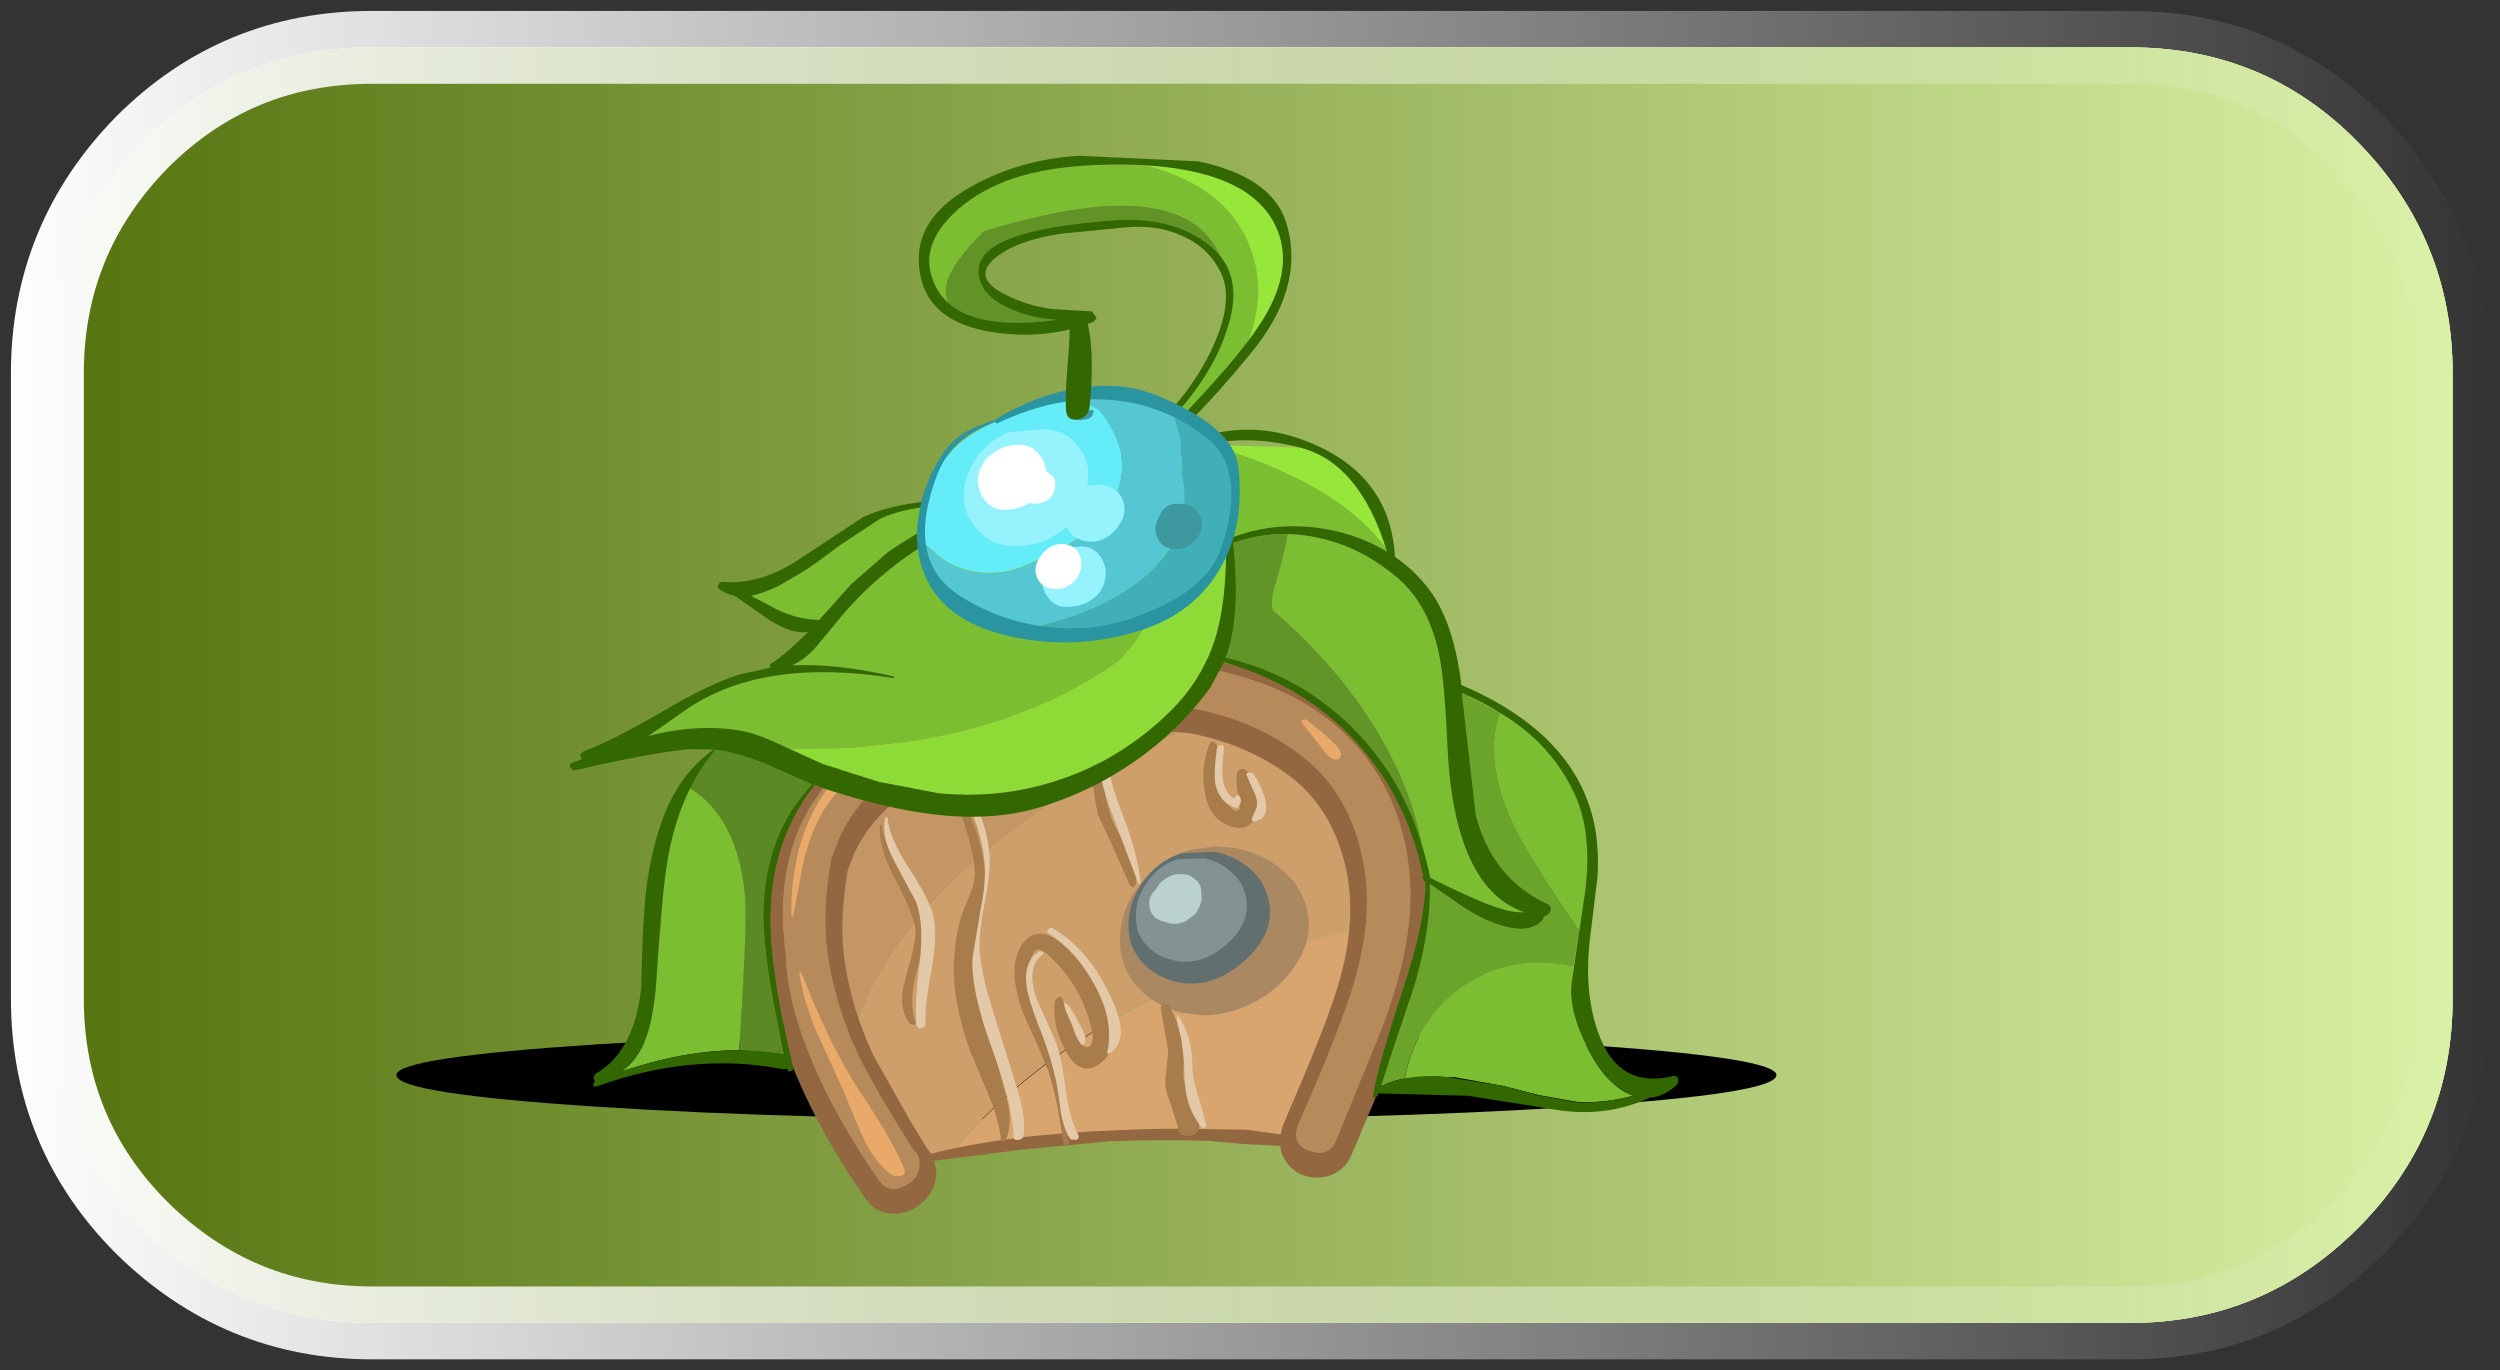 <?xml version="1.0" encoding="UTF-8" standalone="no"?>
<svg xmlns:ffdec="https://www.free-decompiler.com/flash" xmlns:xlink="http://www.w3.org/1999/xlink" ffdec:objectType="frame" height="37.6px" width="68.6px" xmlns="http://www.w3.org/2000/svg">
  <rect width="100%" height="100%" fill="#333333" stroke="none"/>
  <g transform="matrix(1.0, 0.0, 0.0, 1.0, 1.3, 1.3)">
    <use ffdec:characterId="915" height="37.6" transform="matrix(1.0, 0.0, 0.0, 1.0, -1.3, -1.3)" width="68.6" xlink:href="#shape0"/>
    <use ffdec:characterId="957" height="114.05" transform="matrix(0.255, 0.0, 0.0, 0.255, 9.577, 2.923)" width="148.5" xlink:href="#sprite0"/>
  </g>
  <defs>
    <g id="shape0" transform="matrix(1.0, 0.0, 0.0, 1.0, 1.3, 1.3)">
      <path d="M57.15 35.0 L8.9 35.0 Q5.25 35.0 2.6 32.4 0.0 29.8 0.0 26.1 L0.0 8.95 Q0.0 5.25 2.6 2.6 5.2 0.0 8.9 0.0 L57.15 0.0 Q60.85 0.0 63.4 2.6 66.0 5.25 66.0 8.95 L66.0 26.1 Q66.0 29.8 63.4 32.4 60.8 35.0 57.15 35.0" fill="#d9f0a5" fill-rule="evenodd" stroke="none"/>
      <path d="M57.15 35.0 L8.9 35.0 Q5.25 35.0 2.6 32.4 0.0 29.8 0.0 26.1 L0.0 8.95 Q0.0 5.25 2.6 2.6 5.2 0.0 8.9 0.0 L57.15 0.0 Q60.85 0.0 63.4 2.6 66.0 5.25 66.0 8.95 L66.0 26.1 Q66.0 29.8 63.4 32.4 60.8 35.0 57.15 35.0" fill="#d9f0a5" fill-rule="evenodd" stroke="none"/>
      <path d="M57.15 35.0 L8.9 35.0 Q5.25 35.0 2.6 32.4 0.0 29.8 0.0 26.1 L0.0 8.95 Q0.0 5.25 2.6 2.6 5.2 0.0 8.9 0.0 L57.15 0.0 Q60.85 0.0 63.4 2.6 66.0 5.25 66.0 8.95 L66.0 26.1 Q66.0 29.8 63.4 32.4 60.8 35.0 57.15 35.0" fill="url(#gradient0)" fill-rule="evenodd" stroke="none"/>
      <path d="M57.15 35.0 L8.9 35.0 Q5.25 35.0 2.6 32.4 0.0 29.8 0.0 26.1 L0.0 8.95 Q0.0 5.25 2.6 2.6 5.2 0.0 8.9 0.0 L57.15 0.0 Q60.85 0.0 63.4 2.6 66.0 5.25 66.0 8.95 L66.0 26.1 Q66.0 29.8 63.4 32.4 60.8 35.0 57.15 35.0 Z" fill="none" stroke="url(#gradient1)" stroke-linecap="square" stroke-linejoin="miter-clip" stroke-miterlimit="3.0" stroke-width="2.0"/>
    </g>
    <linearGradient gradientTransform="matrix(0.04, 0.0, 0.0, 0.021, 33.0, 17.5)" gradientUnits="userSpaceOnUse" id="gradient0" spreadMethod="pad" x1="-819.2" x2="819.2">
      <stop offset="0.0" stop-color="#55740f"/>
      <stop offset="1.0" stop-color="#d9f0a5"/>
    </linearGradient>
    <linearGradient gradientTransform="matrix(0.042, 0.0, 0.0, 0.023, 33.0, 17.5)" gradientUnits="userSpaceOnUse" id="gradient1" spreadMethod="pad" x1="-819.2" x2="819.2">
      <stop offset="0.0" stop-color="#ffffff"/>
      <stop offset="1.0" stop-color="#ffffff" stop-opacity="0.0"/>
    </linearGradient>
    <g id="sprite0" transform="matrix(1.0, 0.0, 0.0, 1.0, 74.25, 57.0)">
      <use ffdec:characterId="954" height="9.55" transform="matrix(1.0, 0.0, 0.0, 1.0, -74.25, 37.4)" width="148.5" xlink:href="#sprite1"/>
      <use ffdec:characterId="955" height="4.9" transform="matrix(1.0, 0.0, 0.0, 1.0, -58.4, 39.7)" width="116.75" xlink:href="#sprite2"/>
      <use ffdec:characterId="956" height="114.05" transform="matrix(1.0, 0.0, 0.0, 1.0, -55.6, -57.0)" width="119.3" xlink:href="#shape2"/>
    </g>
    <g id="sprite1" transform="matrix(1.0, 0.0, 0.0, 1.0, 0.0, 0.0)">
      <use ffdec:characterId="909" height="9.5" transform="matrix(1.0, 0.0, 0.0, 1.005, 0.0, 0.0)" width="148.5" xlink:href="#shape1"/>
    </g>
    <g id="shape1" transform="matrix(1.0, 0.0, 0.0, 1.0, 0.0, 0.0)">
      <path d="M148.5 4.7 Q148.5 6.7 126.75 8.1 105.0 9.5 74.25 9.5 43.5 9.5 21.75 8.1 0.0 6.7 0.0 4.7 0.0 2.8 21.75 1.4 43.6 0.0 74.25 0.0 104.9 0.0 126.75 1.4 148.5 2.8 148.5 4.7" fill="#000000" fill-rule="evenodd" stroke="none"/>
    </g>
    <g id="sprite2" transform="matrix(1.0, 0.0, 0.0, 1.0, 0.0, 0.0)">
      <use ffdec:characterId="909" height="9.5" transform="matrix(0.786, 0.0, 0.0, 0.516, 0.0, 0.0)" width="148.5" xlink:href="#shape1"/>
    </g>
    <g id="shape2" transform="matrix(1.0, 0.0, 0.0, 1.0, 55.6, 57.0)">
      <path d="M23.85 49.35 Q15.45 48.9 3.5 49.05 L-14.3 50.25 Q-6.05 40.6 6.55 34.25 17.95 28.5 32.35 25.75 30.9 32.65 27.25 41.7 L23.85 49.35" fill="#d9a56f" fill-rule="evenodd" stroke="none"/>
      <path d="M-9.45 16.9 Q0.25 9.25 15.1 2.85 17.7 3.95 22.2 6.4 L29.4 10.1 Q35.1 12.8 32.35 25.75 18.0 28.45 6.55 34.2 -6.05 40.55 -14.3 50.2 L-19.3 51.15 -21.25 47.7 Q-23.55 43.2 -25.25 38.0 -21.85 26.7 -9.45 16.9" fill="#ce9e6b" fill-rule="evenodd" stroke="none"/>
      <path d="M15.1 2.85 Q0.25 9.25 -9.45 16.9 -21.85 26.7 -25.25 38.0 -27.2 31.8 -28.1 25.35 -29.45 15.0 -21.2 9.4 -18.25 7.35 -12.95 5.25 L-3.7 1.7 Q1.05 -0.2 6.0 0.25 10.1 0.65 15.1 2.85" fill="#c49665" fill-rule="evenodd" stroke="none"/>
      <path d="M22.45 10.4 Q17.8 6.65 11.2 5.35 L3.5 4.65 Q-4.0 4.65 -10.45 7.15 -15.7 9.25 -18.85 11.35 -23.15 14.3 -24.95 18.2 L-25.7 20.15 Q-26.6 25.6 -26.05 29.6 -25.35 34.8 -22.95 39.95 L-19.1 46.8 -17.2 49.95 -16.7 50.6 Q-8.6 48.5 3.55 48.05 8.8 47.8 13.4 47.95 L17.15 48.0 20.9 48.5 21.1 47.65 23.35 42.35 Q26.45 35.0 27.4 31.35 29.05 25.1 27.95 20.0 26.6 13.85 22.45 10.4 M34.85 13.8 Q36.95 19.15 36.6 25.15 36.35 29.95 34.6 35.5 L30.9 45.1 28.6 50.55 Q28.15 51.75 27.15 52.45 26.15 53.15 24.85 53.15 22.65 53.15 21.45 51.4 20.95 50.65 20.85 49.75 L17.0 49.55 13.1 49.2 Q7.4 49.05 2.5 49.25 L-6.95 50.15 -16.35 51.35 -16.15 52.5 -16.15 52.7 Q-16.2 54.45 -17.55 55.75 -18.9 57.05 -20.7 57.05 -22.65 57.05 -23.75 55.45 -28.4 48.8 -31.2 42.2 -33.9 35.8 -34.15 30.4 L-34.45 27.35 Q-34.8 18.4 -30.7 12.35 -26.2 5.75 -17.35 1.55 -7.05 -3.4 4.5 -3.4 L6.3 -3.35 Q11.9 -3.15 16.85 -1.7 24.05 0.35 28.7 4.65 32.8 8.45 34.85 13.8" fill="#936841" fill-rule="evenodd" stroke="none"/>
      <path d="M33.3 13.8 Q35.1 18.65 34.85 24.15 34.55 29.8 31.9 36.85 L26.95 49.0 Q26.15 51.05 24.05 50.3 21.95 49.6 22.8 47.4 26.85 38.25 28.4 33.45 31.1 25.25 29.7 18.75 28.2 11.85 23.6 8.15 18.6 4.05 11.55 2.7 5.85 1.6 0.1 2.05 -5.9 2.55 -11.1 4.6 -16.7 6.8 -20.05 9.1 -24.6 12.25 -26.55 16.55 L-27.45 18.85 Q-28.45 24.45 -27.85 28.95 -27.1 34.4 -24.6 39.85 -22.85 43.45 -18.6 50.2 -17.95 50.7 -17.95 51.6 L-17.95 51.8 Q-18.0 53.35 -19.65 54.1 -21.3 54.9 -22.3 53.5 -26.85 47.0 -29.55 40.6 -32.2 34.25 -32.35 29.35 L-32.65 26.35 Q-33.0 18.05 -29.2 12.45 -25.1 6.4 -16.6 2.25 -5.65 -2.9 6.25 -2.45 12.35 -2.2 17.55 -0.5 23.55 1.45 27.45 5.05 31.4 8.7 33.3 13.8" fill="#b78a5b" fill-rule="evenodd" stroke="none"/>
      <path d="M13.9 17.5 L16.05 17.7 Q18.7 18.25 20.65 19.7 22.6 21.2 23.4 23.25 24.9 27.2 22.1 30.85 20.5 33.05 17.85 34.4 15.25 35.7 12.5 35.7 L10.15 35.4 Q7.45 34.7 5.65 32.8 3.9 30.95 3.65 28.55 3.3 25.1 5.45 22.05 7.6 19.0 11.15 17.9 L13.9 17.5" fill="#aa8862" fill-rule="evenodd" stroke="none"/>
      <path d="M10.25 18.25 L13.85 18.1 Q15.75 18.5 17.2 19.6 18.75 20.75 19.35 22.4 20.8 26.45 17.0 29.85 13.3 33.1 9.3 32.0 7.4 31.45 6.1 30.1 4.75 28.65 4.55 26.75 4.3 23.95 5.95 21.55 7.55 19.1 10.25 18.25" fill="#626f6f" fill-rule="evenodd" stroke="none"/>
      <path d="M5.35 25.6 Q5.15 23.4 6.45 21.5 7.7 19.6 9.8 18.9 L12.65 18.8 Q14.15 19.1 15.25 20.0 16.5 20.9 16.95 22.2 18.1 25.4 15.1 28.05 12.2 30.6 9.05 29.7 7.55 29.3 6.55 28.25 5.45 27.1 5.35 25.6" fill="#839292" fill-rule="evenodd" stroke="none"/>
      <path d="M8.8 25.75 L8.75 25.75 8.35 25.6 Q7.2 25.4 6.85 24.3 6.6 23.4 7.05 22.65 L7.6 21.95 7.9 21.5 8.1 21.3 Q8.85 20.65 9.75 20.5 L10.3 20.5 Q11.05 20.5 11.55 20.95 12.45 21.55 12.35 22.55 L12.4 22.85 Q12.45 23.85 11.65 24.85 L10.85 25.45 10.75 25.55 10.2 25.75 10.1 25.75 9.85 25.85 9.25 25.85 8.8 25.75" fill="#bad1d0" fill-rule="evenodd" stroke="none"/>
      <path d="M-8.4 45.3 Q-8.0 47.65 -8.7 49.15 L-9.0 49.35 -9.2 49.1 Q-9.4 46.95 -10.55 44.2 L-12.55 39.45 Q-14.5 33.8 -14.25 29.9 -14.05 26.65 -13.3 24.55 L-12.45 22.5 Q-11.95 21.25 -12.0 20.3 -12.1 18.2 -13.25 14.75 -14.65 10.65 -14.9 9.15 L-14.7 8.85 Q-14.45 8.75 -14.4 8.95 L-12.5 14.15 Q-11.25 17.35 -11.0 19.4 -10.8 21.3 -11.3 24.5 L-11.95 29.6 Q-12.0 32.25 -11.15 35.6 L-9.45 41.4 -8.4 45.3" fill="#a97c4c" fill-rule="evenodd" stroke="none"/>
      <path d="M-22.2 15.2 L-22.05 15.2 Q-21.85 17.15 -19.7 20.35 -17.55 23.55 -17.35 25.45 -17.2 27.05 -18.25 30.95 -19.15 34.25 -18.4 36.35 -18.3 36.6 -18.55 36.75 L-18.95 36.65 Q-20.4 34.85 -19.45 31.65 -18.25 27.6 -18.4 26.45 -18.6 24.75 -20.65 20.9 -22.45 17.5 -22.2 15.2" fill="#a97c4c" fill-rule="evenodd" stroke="none"/>
      <path d="M-3.05 30.25 L-4.15 29.15 Q-5.15 28.35 -5.5 28.75 -7.2 30.9 -5.25 36.05 -3.75 39.95 -3.05 42.55 -2.15 46.0 -1.9 49.35 -1.85 49.6 -2.15 49.65 -2.45 49.7 -2.5 49.4 -3.2 44.25 -4.15 41.55 L-5.4 38.6 -6.75 35.6 Q-8.65 30.55 -6.9 28.05 -5.45 26.0 -3.05 27.65 -1.4 28.75 0.0 30.95 4.6 38.2 1.75 40.65 -0.6 42.7 -2.3 39.4 -3.8 36.45 -3.35 34.05 L-3.0 33.7 Q-2.7 33.7 -2.55 33.95 L-1.85 36.1 -1.0 38.2 Q-0.05 39.55 0.45 38.95 0.85 38.35 0.55 37.1 -0.4 33.1 -3.05 30.25" fill="#a97c4c" fill-rule="evenodd" stroke="none"/>
      <path d="M3.4 15.95 L4.85 18.7 Q5.5 20.25 5.3 21.7 L5.0 21.95 4.7 21.75 2.75 17.35 1.3 14.25 Q0.35 10.6 0.55 4.75 0.55 4.55 0.75 4.5 1.0 4.45 1.05 4.65 1.35 5.7 1.85 10.4 2.2 13.9 3.4 15.95" fill="#a97c4c" fill-rule="evenodd" stroke="none"/>
      <path d="M8.5 42.65 L8.8 39.5 8.0 35.0 Q7.95 34.7 8.3 34.5 L8.8 34.55 Q10.65 37.4 10.45 42.0 10.4 43.0 11.2 44.7 12.05 46.55 12.15 47.4 12.25 48.45 11.1 48.65 9.95 48.85 9.85 47.75 L9.05 45.2 Q8.4 43.55 8.5 42.65" fill="#a97c4c" fill-rule="evenodd" stroke="none"/>
      <path d="M16.5 9.25 Q16.75 9.1 17.05 9.25 19.05 10.55 18.5 13.35 17.95 16.25 15.35 15.3 13.15 14.5 12.7 11.45 12.3 8.85 13.25 6.5 13.35 6.25 13.7 6.25 L14.05 6.6 14.0 9.65 Q14.0 11.6 14.7 12.5 16.35 14.35 16.5 13.35 L16.35 12.0 Q16.05 10.9 16.2 9.75 16.2 9.4 16.5 9.25" fill="#a97c4c" fill-rule="evenodd" stroke="none"/>
      <path d="M-10.45 18.2 Q-10.25 20.1 -10.9 23.3 -11.55 26.75 -11.5 28.35 -11.4 30.85 -10.35 34.25 L-8.55 40.05 -7.25 44.25 Q-6.55 46.7 -6.75 48.55 -6.8 49.0 -7.3 49.1 -7.85 49.2 -7.85 48.7 -7.85 45.6 -10.2 39.15 -12.45 33.0 -12.25 29.5 L-11.4 24.4 Q-10.75 21.25 -10.95 19.25 -11.15 16.95 -12.1 14.4 L-14.1 9.85 -14.05 9.75 -13.95 9.75 Q-10.9 13.6 -10.45 18.2" fill="#e4c9a9" fill-rule="evenodd" stroke="none"/>
      <path d="M-21.65 14.45 Q-21.4 14.3 -21.4 14.45 -21.2 16.6 -19.15 19.75 -16.95 23.15 -16.5 24.9 -16.0 27.0 -16.65 30.7 -17.45 34.85 -17.3 36.55 -17.25 36.95 -17.7 37.05 -18.15 37.2 -18.25 36.8 -18.55 34.95 -17.95 30.15 -17.45 25.9 -18.3 23.55 L-20.65 19.15 Q-22.1 16.5 -21.65 14.45" fill="#e4c9a9" fill-rule="evenodd" stroke="none"/>
      <path d="M-3.2 43.1 Q-3.75 40.2 -5.25 36.55 -6.3 33.75 -6.45 32.45 -6.75 29.85 -5.05 28.8 L-4.7 28.85 Q-4.55 29.05 -4.75 29.2 -6.45 30.4 -5.45 33.7 L-3.4 38.3 Q-2.75 39.75 -2.25 43.5 -1.8 46.9 -0.9 48.5 -0.7 48.85 -1.05 49.1 L-1.7 49.05 Q-2.4 48.05 -2.75 46.15 -3.0 44.05 -3.2 43.1" fill="#e4c9a9" fill-rule="evenodd" stroke="none"/>
      <path d="M-0.85 36.4 L-0.3 37.5 Q0.0 38.2 -0.15 38.6 -0.25 39.0 -0.6 38.8 L-1.15 37.8 -1.6 36.5 Q-2.35 35.15 -2.4 34.4 -2.4 34.25 -2.3 34.35 -1.75 34.65 -0.85 36.4" fill="#e4c9a9" fill-rule="evenodd" stroke="none"/>
      <path d="M2.45 33.35 Q4.9 38.2 2.55 39.75 2.25 39.95 2.25 39.6 3.0 36.3 0.9 32.45 -1.0 28.9 -4.1 26.85 -4.35 26.7 -4.1 26.45 -3.85 26.15 -3.6 26.35 0.1 28.5 2.45 33.35" fill="#e4c9a9" fill-rule="evenodd" stroke="none"/>
      <path d="M3.95 14.25 Q5.55 18.4 5.85 21.5 L5.6 21.55 2.6 13.55 Q0.75 8.6 1.35 5.3 1.4 5.15 1.55 5.15 L1.75 5.3 Q2.25 10.05 3.95 14.25" fill="#e4c9a9" fill-rule="evenodd" stroke="none"/>
      <path d="M10.6 42.8 L10.5 40.45 10.2 38.15 Q9.75 36.6 9.75 35.75 9.75 35.6 9.85 35.7 11.4 37.9 11.4 41.05 11.4 42.45 12.0 44.3 L12.9 47.45 12.75 47.8 12.4 47.75 Q10.7 45.65 10.6 42.8" fill="#e4c9a9" fill-rule="evenodd" stroke="none"/>
      <path d="M16.2 12.0 L16.45 12.05 Q16.8 12.6 16.45 13.1 16.25 13.5 15.9 13.3 14.15 12.6 13.85 10.6 13.7 9.4 14.05 6.95 14.15 6.6 14.5 6.6 14.85 6.65 14.8 7.0 14.55 9.15 14.65 10.0 14.8 11.7 15.9 12.4 L16.0 12.2 16.2 12.0" fill="#e4c9a9" fill-rule="evenodd" stroke="none"/>
      <path d="M17.9 9.6 Q18.9 11.1 19.25 12.5 19.7 14.55 18.05 14.85 L17.8 14.75 17.8 14.5 18.3 13.4 Q18.45 12.8 18.25 12.15 L17.3 10.0 Q17.1 9.75 17.4 9.55 L17.9 9.6" fill="#e4c9a9" fill-rule="evenodd" stroke="none"/>
      <path d="M1.55 -1.15 L1.65 -1.05 1.55 -0.9 Q-6.15 0.85 -9.85 1.9 -16.25 3.75 -20.6 6.6 -26.6 10.55 -28.55 14.1 -29.8 16.4 -30.5 19.45 L-31.55 25.0 -31.65 25.1 -31.75 25.0 Q-31.9 12.4 -22.45 6.15 -17.4 2.85 -10.95 0.95 -4.75 -0.9 1.55 -1.15" fill="#e9a968" fill-rule="evenodd" stroke="none"/>
      <path d="M-26.4 43.25 L-29.1 37.35 Q-30.5 33.9 -30.9 31.1 L-30.7 31.05 Q-27.5 39.2 -24.4 43.85 -20.8 49.25 -19.6 52.2 -19.4 52.65 -19.85 52.95 L-20.75 53.0 Q-22.65 51.8 -24.15 48.6 L-26.4 43.25" fill="#e9a968" fill-rule="evenodd" stroke="none"/>
      <path d="M9.7 -0.7 Q9.5 -0.9 9.8 -0.9 L11.55 -0.95 Q12.6 -0.9 13.0 -0.2 L13.0 -0.15 13.05 -0.15 13.35 -0.05 13.35 0.1 13.2 0.15 13.0 0.05 12.8 0.15 Q11.2 0.3 9.7 -0.7" fill="#e9a968" fill-rule="evenodd" stroke="none"/>
      <path d="M23.25 4.3 Q23.05 4.1 23.25 3.9 L23.65 3.85 25.9 5.7 26.85 6.6 Q27.4 7.2 27.4 7.7 L27.2 8.1 26.8 8.2 Q26.1 8.15 25.0 6.5 L23.25 4.3" fill="#e9a968" fill-rule="evenodd" stroke="none"/>
      <path d="M-42.65 11.25 Q-37.4 14.55 -36.7 23.2 -36.5 26.0 -37.35 39.45 -43.3 39.45 -50.05 41.75 -48.25 40.5 -47.35 38.0 -46.7 36.2 -46.35 32.95 L-45.45 21.7 Q-44.75 15.4 -42.65 11.25" fill="#7cbe31" fill-rule="evenodd" stroke="none"/>
      <path d="M-39.9 7.1 Q-37.65 7.4 -34.6 8.6 L-29.5 10.85 Q-34.6 16.15 -34.75 24.65 -34.8 29.75 -32.5 39.9 L-37.35 39.45 Q-36.5 26.0 -36.7 23.2 -37.4 14.55 -42.65 11.25 -41.65 9.2 -39.95 7.15 L-39.9 7.1" fill="#5b8a25" fill-rule="evenodd" stroke="none"/>
      <path d="M-33.15 -10.5 L-30.5 -12.05 Q-29.35 -12.75 -26.45 -14.95 L-22.25 -17.7 Q-20.2 -18.8 -16.25 -19.2 L-9.95 -19.95 -9.95 -19.9 Q-15.8 -17.95 -21.35 -14.15 L-25.3 -10.7 -28.75 -6.85 Q-31.55 -6.9 -34.2 -8.45 L-36.1 -9.45 Q-34.85 -9.7 -33.15 -10.5" fill="#7cbe31" fill-rule="evenodd" stroke="none"/>
      <path d="M-27.3 -6.1 Q-21.95 -12.95 -13.55 -17.15 -9.75 -19.05 -5.0 -20.4 0.45 -21.95 5.15 -22.15 9.0 -18.95 8.05 -12.2 7.2 -5.7 3.15 -2.2 -10.85 7.45 -32.05 7.0 -35.15 5.5 -36.8 5.15 -41.5 4.2 -47.15 5.65 L-43.15 2.85 Q-34.95 -2.85 -20.75 -0.6 L-20.65 -0.7 -20.7 -0.8 Q-27.0 -2.2 -31.7 -1.95 -30.5 -2.5 -29.35 -3.65 L-27.3 -6.1" fill="#7cbe31" fill-rule="evenodd" stroke="none"/>
      <path d="M6.95 -22.0 L7.05 -22.15 Q11.8 -22.05 14.95 -20.35 L15.05 -15.5 15.0 -15.5 14.8 -15.15 Q14.8 -14.9 15.05 -14.9 15.05 -8.6 13.85 -4.8 12.25 0.25 7.9 4.05 2.9 8.5 -3.2 10.45 -9.3 12.45 -15.9 11.8 L-22.25 10.6 -28.4 8.65 -32.05 7.0 Q-10.85 7.45 3.15 -2.2 7.2 -5.7 8.05 -12.2 9.0 -18.95 5.15 -22.15 L6.3 -22.2 6.55 -21.9 6.95 -22.0" fill="#8edb37" fill-rule="evenodd" stroke="none"/>
      <path d="M13.15 -25.7 L23.0 -25.4 Q29.25 -23.75 32.2 -14.6 26.95 -21.7 13.15 -25.7" fill="#96e73a" fill-rule="evenodd" stroke="none"/>
      <path d="M24.15 -16.85 Q19.65 -17.25 15.75 -15.75 L15.25 -20.25 15.45 -20.3 15.45 -20.5 Q12.95 -22.9 8.2 -23.25 10.4 -25.0 13.15 -25.7 26.95 -21.7 32.2 -14.6 L32.35 -14.2 Q28.7 -16.4 24.15 -16.85" fill="#7cbe31" fill-rule="evenodd" stroke="none"/>
      <path d="M52.2 32.25 Q51.9 35.25 53.9 39.15 56.0 43.35 58.85 44.35 55.65 45.2 52.75 45.0 L48.8 44.3 44.9 43.3 39.6 42.35 34.25 42.5 Q35.55 36.05 40.5 32.6 45.6 29.05 52.4 30.45 L52.2 32.25" fill="#7cbe31" fill-rule="evenodd" stroke="none"/>
      <path d="M44.55 3.15 Q42.75 8.25 46.0 15.15 47.5 18.4 53.05 26.5 L52.4 30.45 Q45.6 29.05 40.5 32.6 35.55 36.05 34.25 42.5 33.0 42.7 31.65 43.35 L35.25 32.6 Q37.15 26.25 36.95 21.55 L39.9 23.6 Q41.6 24.8 43.0 25.4 47.55 27.4 49.15 25.35 L49.25 25.0 49.95 24.45 Q50.1 23.95 49.6 23.7 43.65 20.95 41.9 14.1 L40.4 1.0 44.55 3.15" fill="#6ba42b" fill-rule="evenodd" stroke="none"/>
      <path d="M53.05 26.5 Q47.5 18.4 46.0 15.15 42.75 8.25 44.55 3.15 50.2 6.6 52.65 12.15 54.0 15.25 53.95 19.25 53.9 21.75 53.05 26.5" fill="#7cbe31" fill-rule="evenodd" stroke="none"/>
      <path d="M20.35 -7.65 Q19.55 -8.05 20.35 -10.7 21.5 -14.65 21.65 -16.1 27.7 -16.0 33.15 -11.7 36.7 -8.8 37.95 -3.15 38.55 -0.4 38.9 6.85 39.5 22.0 47.1 24.55 L46.7 24.6 Q45.4 24.6 43.1 23.7 40.8 22.8 37.0 20.9 L36.15 17.55 Q34.9 10.65 30.55 3.95 26.5 -2.35 20.35 -7.65" fill="#7cbe31" fill-rule="evenodd" stroke="none"/>
      <path d="M15.8 -15.15 Q18.65 -16.1 21.65 -16.1 21.5 -14.65 20.35 -10.7 19.55 -8.05 20.35 -7.65 26.5 -2.35 30.55 3.95 34.9 10.65 36.15 17.55 33.85 9.85 28.4 4.5 22.8 -0.95 15.0 -2.8 16.65 -7.15 15.8 -15.15" fill="#629527" fill-rule="evenodd" stroke="none"/>
      <path d="M-29.3 11.0 Q-33.9 16.85 -34.0 25.05 -34.1 30.5 -31.8 40.2 L-31.7 40.8 -31.55 41.35 Q-31.5 41.6 -31.8 41.7 -32.1 41.85 -32.15 41.55 L-32.2 41.45 -32.65 41.5 Q-42.35 39.6 -52.7 43.35 -53.0 43.45 -53.1 43.2 L-52.9 42.8 -53.05 42.4 -52.85 42.0 Q-48.65 39.65 -47.9 32.7 -47.75 24.55 -47.25 21.25 -46.5 16.45 -45.1 13.35 -43.35 9.35 -40.1 7.1 L-39.95 7.15 Q-44.0 12.0 -45.15 19.45 -45.8 23.75 -46.35 32.95 -46.7 36.2 -47.35 38.0 -48.25 40.5 -50.05 41.75 -40.3 38.45 -32.5 39.9 -34.8 29.75 -34.75 24.65 -34.6 16.15 -29.5 10.85 L-29.3 11.0" fill="#336800" fill-rule="evenodd" stroke="none"/>
      <path d="M-14.9 -41.0 Q-15.5 -42.55 -14.65 -44.15 -13.7 -46.05 -11.05 -48.7 -2.1 -51.4 3.55 -51.45 12.15 -51.5 14.5 -45.85 12.9 -48.05 9.45 -49.15 6.4 -50.1 3.0 -49.85 -12.0 -48.8 -11.6 -44.2 -11.45 -41.9 -8.65 -40.55 -6.35 -39.35 -3.1 -39.15 -11.6 -38.0 -14.9 -41.0" fill="#619327" fill-rule="evenodd" stroke="none"/>
      <path d="M-11.05 -48.7 Q-13.7 -46.05 -14.65 -44.15 -15.5 -42.55 -14.9 -41.0 -16.1 -42.1 -16.55 -43.5 -17.75 -46.75 -15.0 -49.85 -12.9 -52.25 -9.35 -53.8 -5.25 -55.55 0.9 -55.8 L6.5 -55.75 Q15.85 -53.25 17.95 -45.95 19.25 -41.75 17.45 -36.9 L14.25 -33.05 Q8.1 -26.1 4.15 -23.1 L2.1 -22.85 Q6.85 -25.55 10.45 -29.95 14.4 -34.65 15.55 -39.6 16.4 -43.2 14.5 -45.85 12.15 -51.5 3.55 -51.45 -2.1 -51.4 -11.05 -48.7" fill="#7cbe31" fill-rule="evenodd" stroke="none"/>
      <path d="M20.6 -48.7 Q22.55 -43.75 17.45 -36.9 19.25 -41.75 17.95 -45.95 15.85 -53.25 6.5 -55.75 18.1 -55.05 20.6 -48.7" fill="#96e73a" fill-rule="evenodd" stroke="none"/>
      <path d="M-12.45 -53.45 Q-7.35 -56.35 -0.9 -56.8 L12.05 -56.2 Q20.35 -54.45 21.65 -49.1 23.4 -42.4 17.65 -35.5 10.85 -27.15 5.4 -23.25 L7.15 -23.3 Q10.25 -26.35 14.7 -27.1 18.9 -27.8 23.1 -26.3 32.7 -22.85 33.2 -13.65 36.55 -11.3 38.15 -8.05 39.75 -4.85 40.35 0.15 52.3 5.25 54.55 14.65 55.2 17.4 55.0 20.8 L54.25 26.95 Q53.45 32.9 55.05 37.5 57.2 43.65 63.05 42.25 63.6 42.1 63.7 42.6 63.75 43.05 63.4 43.3 62.0 44.5 60.65 44.55 55.85 46.75 50.5 45.85 L41.05 44.35 31.5 44.1 31.4 44.1 31.35 44.35 31.05 44.55 Q30.8 44.55 30.85 44.3 31.35 41.15 34.05 32.95 36.4 25.95 36.5 21.4 L36.35 21.2 36.25 21.0 Q36.05 20.95 36.25 20.7 34.45 12.1 28.85 6.1 23.3 0.15 14.8 -2.3 L13.35 0.4 Q10.0 5.05 5.15 8.4 0.4 11.7 -5.15 13.35 -10.25 14.85 -16.6 14.05 -21.55 13.45 -27.9 11.4 L-29.25 10.9 -29.3 11.0 -29.5 10.85 -34.6 8.6 Q-37.65 7.4 -39.9 7.1 L-40.0 7.2 -40.1 7.1 -42.6 7.05 Q-46.5 7.35 -55.15 9.35 L-55.6 9.0 Q-55.65 8.6 -55.3 8.5 L-54.3 8.15 -54.5 7.7 -54.15 7.3 Q-51.3 6.3 -45.7 3.05 -40.45 -0.05 -37.25 -1.0 L-34.05 -1.7 Q-34.15 -2.05 -33.85 -2.2 -32.25 -3.25 -29.95 -5.55 -31.65 -5.3 -34.05 -6.8 L-37.85 -9.45 Q-38.7 -9.6 -39.55 -10.2 -39.8 -10.4 -39.6 -10.65 -39.45 -10.95 -39.15 -10.95 -35.2 -10.6 -31.1 -13.25 L-24.05 -17.9 Q-21.3 -19.2 -17.15 -19.6 L-10.0 -20.3 -9.8 -20.15 -9.95 -19.95 -16.25 -19.15 Q-20.2 -18.75 -22.25 -17.7 L-26.45 -14.95 Q-29.35 -12.75 -30.5 -12.05 L-33.15 -10.5 Q-34.85 -9.7 -36.1 -9.45 L-34.2 -8.45 Q-31.55 -6.9 -28.75 -6.85 L-25.3 -10.7 -21.35 -14.15 Q-16.05 -17.8 -9.95 -19.9 L-7.55 -20.6 Q-1.45 -22.3 1.9 -22.85 1.75 -22.85 1.7 -22.95 L1.8 -23.2 Q9.5 -28.35 13.0 -35.0 16.0 -40.75 14.55 -44.05 13.2 -46.95 10.25 -48.2 7.65 -49.4 4.25 -49.1 L-2.85 -48.4 Q-7.25 -47.7 -9.5 -46.05 -12.55 -43.8 -8.8 -41.9 -6.25 -40.6 -3.55 -40.3 L0.6 -40.05 0.85 -39.7 1.1 -39.35 0.8 -38.95 Q-4.15 -36.95 -10.0 -37.8 -16.85 -38.85 -17.85 -43.85 -19.1 -49.75 -12.45 -53.45 M-16.55 -43.5 Q-14.45 -37.6 -3.1 -39.15 -6.35 -39.35 -8.65 -40.55 -11.45 -41.9 -11.6 -44.2 -12.0 -48.8 3.0 -49.85 8.5 -50.25 12.3 -47.85 16.8 -45.0 15.55 -39.6 14.4 -34.65 10.45 -29.95 6.85 -25.55 2.1 -22.85 L4.15 -23.1 Q8.1 -26.1 14.25 -33.05 18.1 -37.4 19.6 -40.2 22.1 -44.9 20.6 -48.7 18.8 -53.3 12.15 -54.95 7.5 -56.1 0.9 -55.8 -5.25 -55.55 -9.35 -53.8 -12.9 -52.25 -15.0 -49.85 -17.75 -46.75 -16.55 -43.5 M-27.3 -6.1 L-29.35 -3.65 Q-30.5 -2.5 -31.7 -1.95 -26.9 -2.2 -20.7 -0.75 -20.65 -0.6 -20.75 -0.6 -34.95 -2.85 -43.15 2.85 L-47.15 5.65 Q-41.5 4.2 -36.85 5.15 -35.15 5.5 -32.55 6.75 L-28.4 8.65 -22.25 10.6 -15.9 11.8 Q-9.3 12.45 -3.2 10.45 2.9 8.5 7.9 4.05 12.25 0.25 13.85 -4.8 15.05 -8.6 15.05 -14.9 14.8 -14.9 14.8 -15.15 L15.0 -15.5 15.05 -15.5 14.95 -20.35 Q11.8 -22.05 7.05 -22.15 L6.95 -22.0 6.55 -21.9 Q6.3 -21.95 6.25 -22.15 L3.65 -22.05 3.5 -21.95 3.05 -22.0 Q-1.25 -21.55 -6.0 -20.1 -10.15 -18.85 -13.55 -17.15 -21.95 -12.95 -27.3 -6.1 M15.25 -20.25 L15.75 -15.75 Q19.65 -17.25 24.15 -16.85 28.7 -16.4 32.35 -14.2 29.45 -23.75 23.0 -25.4 18.85 -26.45 15.25 -26.1 11.1 -25.65 8.2 -23.25 12.95 -22.9 15.45 -20.5 L15.45 -20.3 15.25 -20.25 M15.8 -15.15 Q16.65 -7.15 15.0 -2.8 23.45 -0.8 29.25 5.4 34.9 11.4 36.8 20.0 L36.85 20.15 37.0 20.9 Q40.8 22.8 43.1 23.7 45.4 24.6 46.7 24.6 L47.1 24.6 Q39.6 22.0 38.85 6.85 38.55 -0.3 37.95 -3.15 36.75 -8.8 33.15 -11.65 29.3 -14.8 24.9 -15.7 20.35 -16.7 15.8 -15.15 M41.9 14.1 Q43.65 20.95 49.6 23.7 50.1 23.95 49.95 24.45 49.75 24.95 49.25 25.05 L49.15 25.35 Q47.55 27.4 43.0 25.4 41.6 24.8 39.9 23.6 L36.95 21.55 Q37.15 26.25 35.25 32.6 L31.65 43.35 Q34.35 42.05 38.2 42.25 L44.9 43.3 48.8 44.35 52.75 45.05 Q55.6 45.2 58.85 44.35 56.0 43.35 53.9 39.15 51.9 35.25 52.2 32.25 L53.7 22.15 Q54.4 16.15 52.65 12.15 50.9 8.2 47.65 5.4 44.8 2.95 40.4 1.0 L41.9 14.1" fill="#336800" fill-rule="evenodd" stroke="none"/>
      <path d="M15.65 -23.85 Q16.25 -22.15 15.95 -18.8 15.65 -15.6 14.85 -13.9 12.2 -8.6 5.4 -6.35 -0.9 -4.25 -7.2 -5.7 0.75 -7.35 5.4 -10.8 11.35 -15.25 10.4 -21.85 L10.15 -26.0 Q9.8 -28.5 8.7 -29.8 11.05 -28.7 12.9 -27.25 15.1 -25.5 15.65 -23.85" fill="#40afb7" fill-rule="evenodd" stroke="none"/>
      <path d="M-11.85 -7.45 Q-17.55 -10.5 -17.85 -15.4 L-16.65 -14.35 Q-14.5 -12.2 -11.4 -11.9 -8.6 -11.65 -6.15 -12.85 0.3 -15.4 2.7 -19.4 5.55 -24.15 1.35 -29.4 L-2.05 -31.15 Q2.85 -31.8 7.05 -30.45 7.9 -30.1 8.7 -29.8 9.8 -28.5 10.15 -26.0 L10.4 -21.85 Q11.35 -15.25 5.4 -10.8 0.75 -7.35 -7.2 -5.7 -10.0 -6.35 -11.85 -7.45" fill="#55c7d2" fill-rule="evenodd" stroke="none"/>
      <path d="M-11.4 -11.95 Q-14.5 -12.25 -16.65 -14.4 L-17.85 -15.45 Q-18.0 -18.0 -16.9 -20.95 -15.9 -23.8 -13.95 -25.6 -12.35 -27.1 -9.55 -28.3 -6.7 -30.65 -2.05 -31.2 L1.35 -29.45 Q5.55 -24.2 2.7 -19.45 0.3 -15.45 -6.15 -12.9 -8.6 -11.7 -11.4 -11.95" fill="#64ecf8" fill-rule="evenodd" stroke="none"/>
      <path d="M-12.2 -17.15 Q-14.0 -19.75 -12.6 -22.9 -11.3 -25.85 -8.35 -27.05 L-4.5 -27.4 -4.4 -27.4 -4.4 -27.35 -3.2 -27.1 -4.3 -27.4 -2.95 -27.1 Q-1.4 -26.5 -0.5 -25.0 0.4 -23.5 0.15 -21.9 L0.1 -21.3 1.55 -21.45 1.65 -21.4 Q3.5 -21.05 3.95 -19.65 4.35 -18.4 3.7 -17.35 L3.65 -17.3 Q2.3 -15.05 0.05 -15.3 -1.55 -15.55 -2.15 -16.9 -4.4 -14.85 -7.35 -14.8 -10.5 -14.7 -12.2 -17.15" fill="#96f3fe" fill-rule="evenodd" stroke="none"/>
      <path d="M-0.5 -14.75 Q0.8 -14.75 1.6 -13.55 2.3 -12.4 2.0 -11.15 1.7 -9.75 0.45 -8.95 -0.65 -8.25 -2.15 -8.25 -3.5 -8.25 -4.25 -9.45 -5.0 -10.6 -4.7 -11.85 -4.35 -13.25 -3.1 -14.05 -2.0 -14.75 -0.5 -14.75" fill="#96f3fe" fill-rule="evenodd" stroke="none"/>
      <path d="M-13.45 -26.2 Q-15.3 -24.65 -16.2 -22.1 -19.4 -13.35 -13.85 -9.6 -9.7 -6.85 -4.65 -6.15 0.45 -5.45 5.1 -7.1 12.55 -9.7 14.3 -14.1 15.6 -17.45 15.6 -20.45 15.55 -24.25 13.25 -26.2 8.35 -30.2 2.25 -30.55 -3.5 -30.9 -9.5 -28.05 -9.8 -27.9 -9.8 -28.15 L-9.8 -28.2 Q-12.15 -27.25 -13.45 -26.2 M-17.65 -12.35 Q-18.6 -15.15 -18.0 -18.4 -17.5 -21.4 -15.8 -24.2 -14.7 -26.05 -12.95 -27.1 -11.85 -27.75 -9.75 -28.4 L-9.65 -28.5 Q-5.75 -30.9 -1.4 -31.7 3.55 -32.6 7.35 -31.1 15.85 -27.7 16.35 -23.3 17.1 -16.85 14.25 -12.15 11.3 -7.25 5.1 -5.5 -1.25 -3.65 -7.8 -5.0 -15.7 -6.6 -17.65 -12.35" fill="#2a95a0" fill-rule="evenodd" stroke="none"/>
      <path d="M-11.1 -20.0 Q-11.9 -21.2 -11.6 -22.55 -11.2 -24.05 -9.9 -24.9 -8.75 -25.7 -7.15 -25.7 -6.0 -25.7 -5.2 -24.8 -4.45 -24.0 -4.35 -22.9 L-3.5 -22.15 Q-3.25 -21.55 -3.4 -20.95 -3.8 -19.35 -5.7 -19.35 L-6.1 -19.45 Q-7.3 -18.7 -8.85 -18.7 -10.3 -18.7 -11.1 -20.0" fill="#ffffff" fill-rule="evenodd" stroke="none"/>
      <path d="M-1.5 -10.85 Q-2.4 -10.05 -3.6 -10.2 -4.75 -10.3 -5.25 -11.3 -5.75 -12.35 -5.15 -13.35 L-5.2 -13.3 -5.05 -13.55 Q-3.95 -15.2 -2.4 -15.0 -0.8 -14.85 -0.55 -13.1 L-0.55 -12.85 Q-0.6 -11.65 -1.5 -10.85" fill="#ffffff" fill-rule="evenodd" stroke="none"/>
      <path d="M12.05 -18.35 Q12.9 -17.0 11.9 -15.65 10.9 -14.35 9.3 -14.5 8.1 -14.6 7.65 -15.7 7.15 -16.75 7.75 -17.8 8.3 -19.35 9.7 -19.35 11.4 -19.45 12.05 -18.35" fill="#3e98a0" fill-rule="evenodd" stroke="none"/>
      <path d="M0.6 -29.5 L0.8 -29.3 0.75 -29.2 0.6 -28.75 0.5 -28.7 0.35 -28.6 0.25 -28.5 0.2 -28.5 0.05 -28.45 -0.25 -28.4 -0.35 -28.4 -0.6 -28.35 Q-1.3 -28.35 -1.8 -28.65 -2.05 -28.9 -1.8 -29.25 L-1.65 -29.5 -1.35 -29.75 -1.15 -29.7 -1.05 -29.65 -1.05 -29.4 -1.0 -29.4 -0.45 -29.3 -0.3 -29.3 0.35 -29.35 0.6 -29.5" fill="#3e98a0" fill-rule="evenodd" stroke="none"/>
      <path d="M-2.2 -29.45 Q-2.3 -31.15 -2.0 -34.55 -1.7 -37.95 -1.85 -39.6 L-0.15 -39.8 Q1.0 -36.25 0.35 -29.8 0.25 -28.7 -0.9 -28.45 -2.1 -28.2 -2.2 -29.45" fill="#336800" fill-rule="evenodd" stroke="none"/>
    </g>
  </defs>
</svg>

